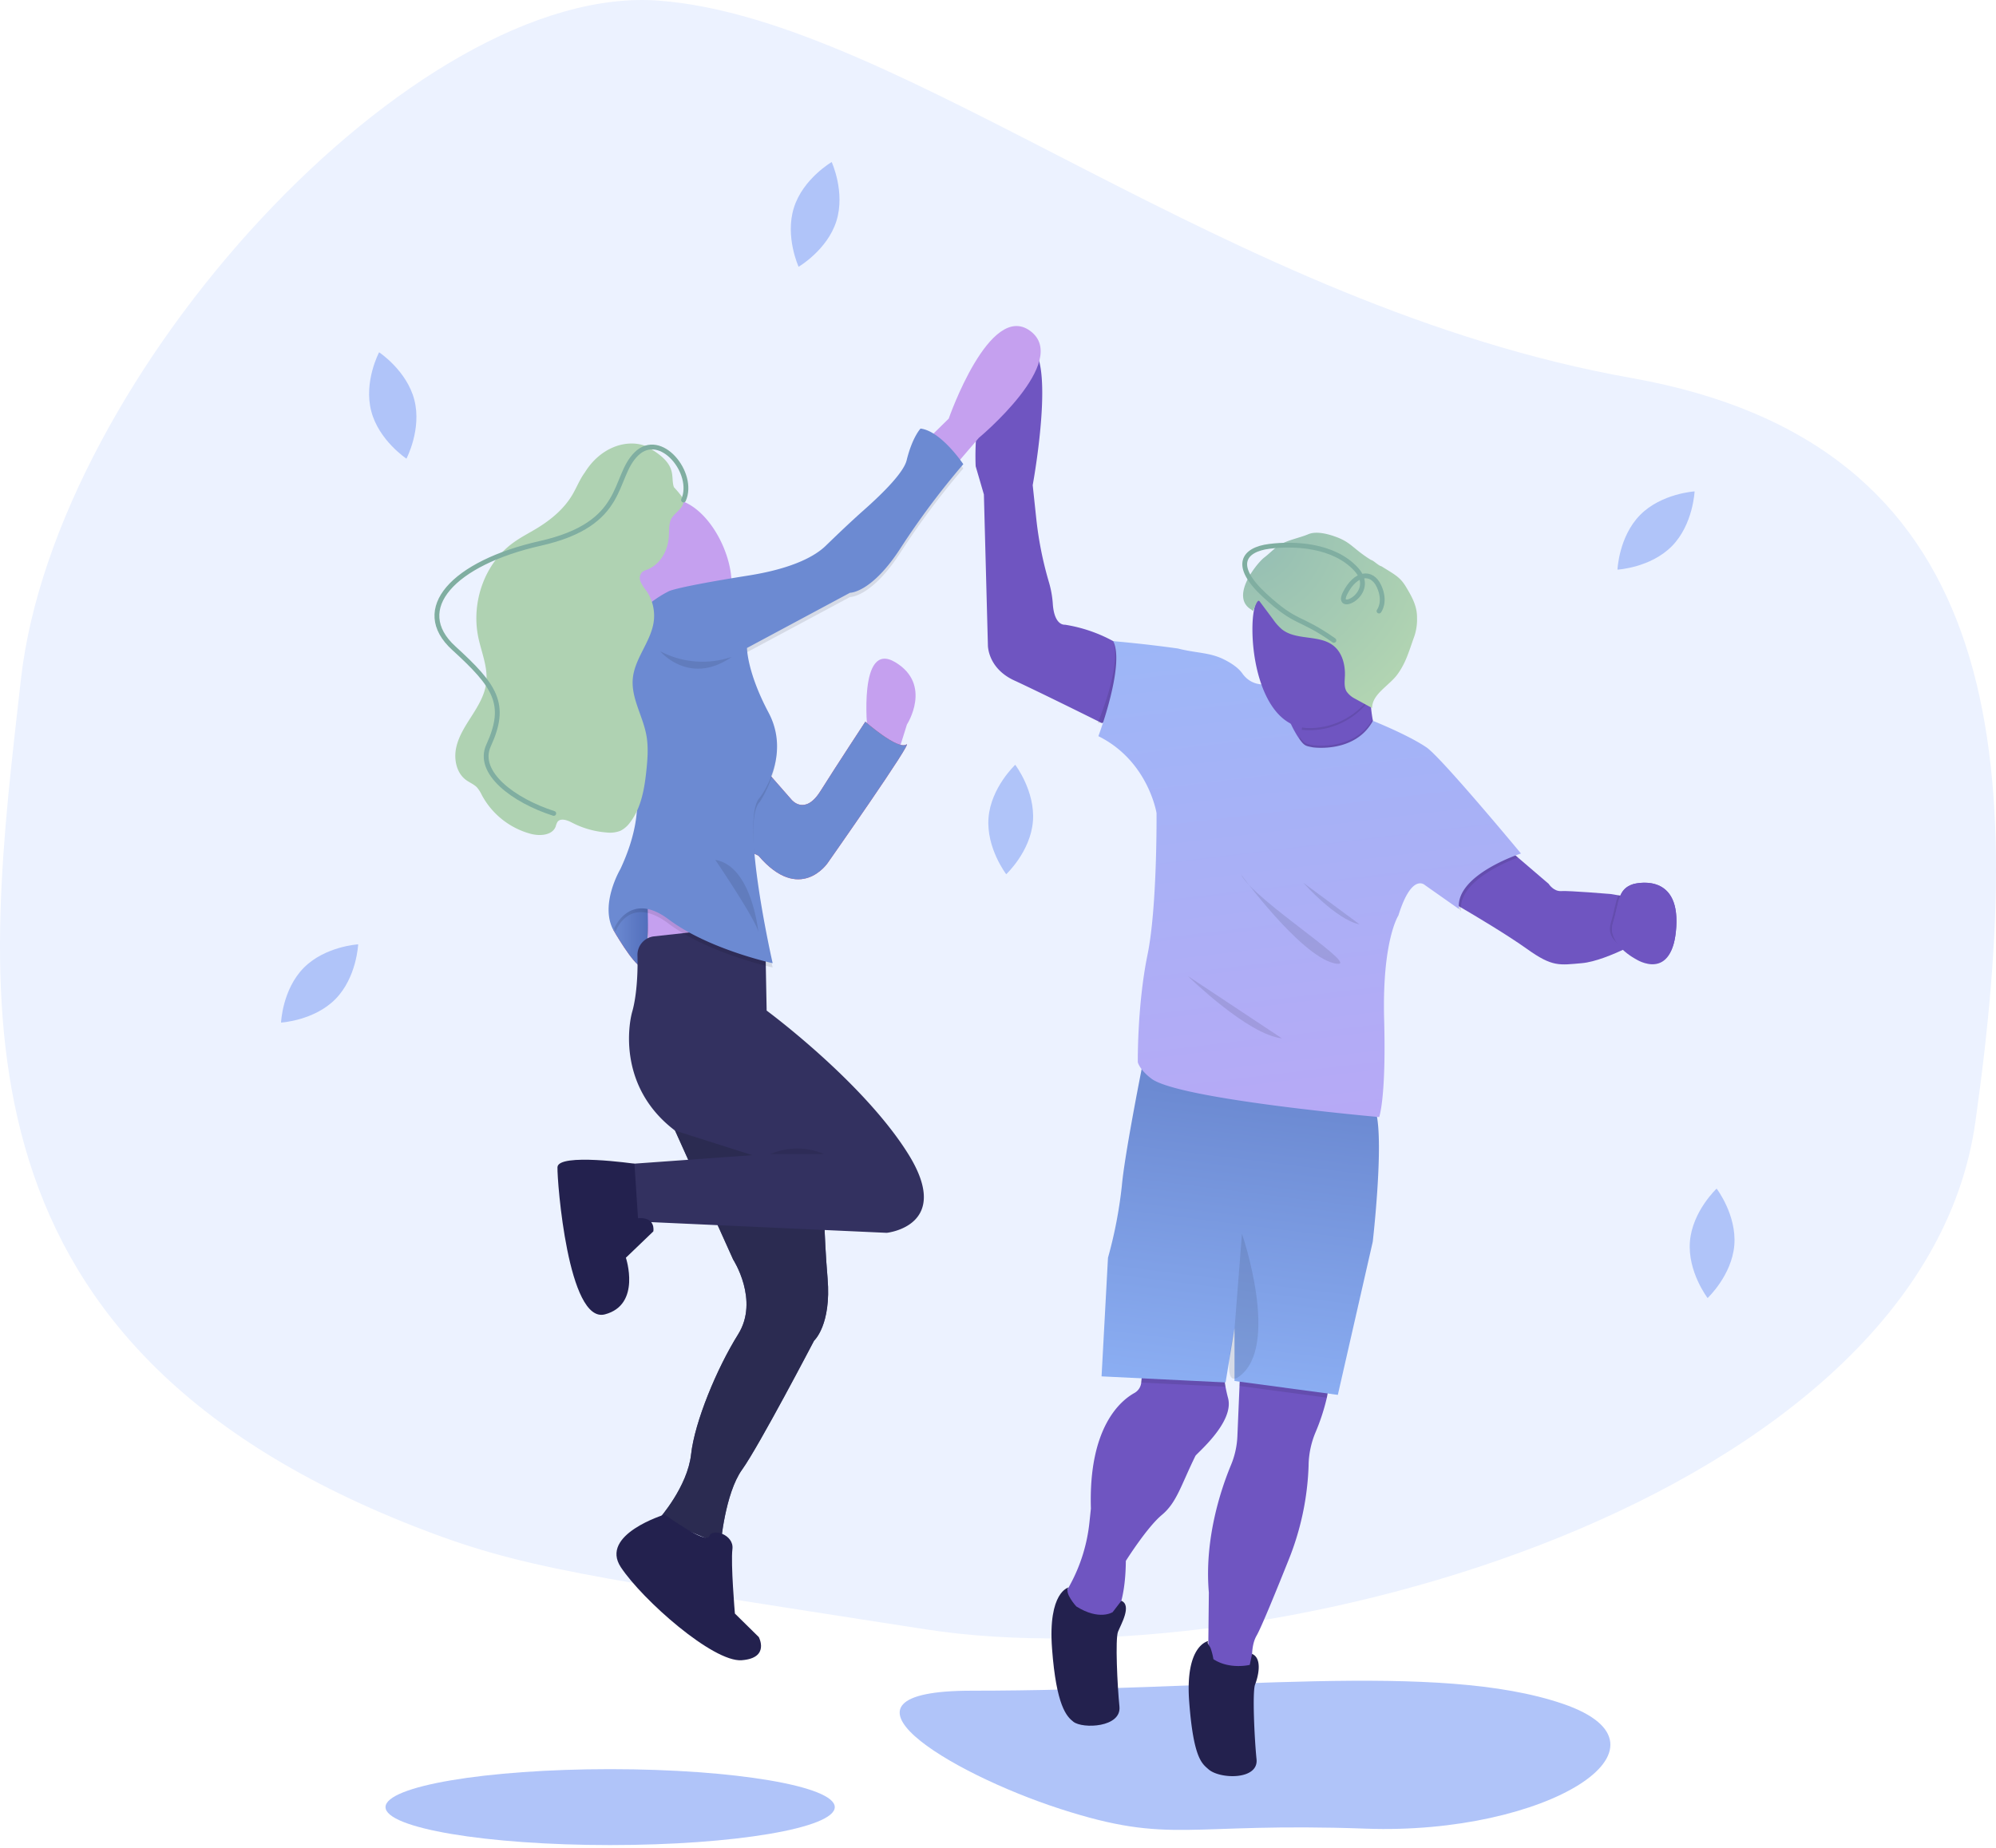 <svg xmlns="http://www.w3.org/2000/svg" width="622" height="576" fill="none" viewBox="0 0 622 576">
    <path fill="#ECF2FF" d="M129.021 475.706C-20.306 417.06-4.189 306.867 6.517 211.746 17.224 116.626 129.421-5.783 205.54.212c76.119 5.994 176.663 95.18 302.878 117.606 114.735 20.382 123.79 114.257 107.14 231.963-16.65 117.706-220.129 174.675-327.169 158.03-107.04-16.645-126.069-19.03-159.368-32.105z"/>
    <path fill="#B0C4F9" d="M94.65 301.651c-6.663 6.734-7.07 17.058-7.07 17.058s10.32-.586 16.956-7.327c6.636-6.74 7.076-17.058 7.076-17.058s-10.34.606-16.963 7.327zM302.773 526.945c78.891 0 145.376-9.212 184.285 4.096 38.909 13.308-5.117 40.943-61.428 38.898-56.312-2.045-60.409 5.115-95.214-6.141s-76.786-36.853-27.643-36.853zM115.676 128.094c2.352 9.159 10.98 14.854 10.98 14.854s4.817-9.146 2.465-18.304c-2.352-9.158-10.98-14.846-10.98-14.846s-4.844 9.111-2.465 18.296zM511.116 160.485c-6.662 6.734-7.075 17.058-7.075 17.058s10.326-.587 16.962-7.327c6.636-6.741 7.069-17.065 7.069-17.065s-10.32.633-16.956 7.334zM308.05 254.854c-.773 9.418 5.51 17.624 5.51 17.624s7.575-7.067 8.321-16.499c.747-9.431-5.51-17.61-5.51-17.61s-7.548 7.06-8.321 16.485zM526.62 386.941c-.773 9.418 5.51 17.624 5.51 17.624s7.548-7.067 8.321-16.485c.773-9.418-5.51-17.624-5.51-17.624s-7.548 7.067-8.321 16.485z"/>
    <path fill="#E1748D" d="M413.73 218.607h-19.321v20.315h19.321v-20.315z"/>
    <path fill="#6F55C1" d="M372.503 453.798c-4.531 9.225-5.79 14.487-10.454 18.377-4.663 3.89-11.213 14.32-11.213 14.32-.113 13.874-3.777 18.091-3.777 18.091l-3.778.999h-9.327s-1.666-4.663-1.999-7.434c-.113-.925.546-2.477 1.466-4.142a52.052 52.052 0 0 0 6.096-19.736l.433-4.096c-.786-25.424 9.327-33.676 13.571-36.027a4.18 4.18 0 0 0 2.112-3.224l.753-7.267 25.091 1.232s-.533 2.212.42 7.327c.193 1.059.453 2.238.8 3.55 1.998 7.633-10.087 17.451-10.194 18.03zM413.477 435.615a65.464 65.464 0 0 1-3.551 10.857 27.7 27.7 0 0 0-2.132 9.884v.34a86.192 86.192 0 0 1-6.176 29.347c-3.684 9.218-8.568 21.214-10.034 23.738-2.438 4.216-.999 11.323-.999 11.323l-14.125-.999.247-23.758c-1.473-16.965 3.951-32.637 6.889-39.718a26.224 26.224 0 0 0 1.999-8.918l.666-15.759.206-4.663s24.972-3.55 27.077 2.112c.58 1.505.44 3.75-.067 6.214z"/>
    <path fill="#000" d="M381.897 432.199l-26.29-1.293.753-7.266 25.117 1.232s-.553 2.205.42 7.327zM413.478 435.616l-27.223-3.656.206-4.663s24.971-3.55 27.077 2.112c.586 1.498.446 3.743-.06 6.207z" opacity=".1"/>
    <path fill="url(#a)" d="M427.782 387.007l-10.88 47.737-32.2-4.33v-16.431l-2.785 16.884-38.643-1.891 1.999-36.967a138.012 138.012 0 0 0 4.331-22.533c.753-8.352 4.71-28.953 6.622-38.631.667-3.191 1.04-5.202 1.04-5.202s66.185 13.761 70.516 18.756c.739.853 1.226 2.664 1.525 5.069 1.453 11.669-1.525 37.539-1.525 37.539z"/>
    <path fill="#000" d="M387.027 384.53s12.126 35.248-.972 44.56c-6.037 4.282-1.333-15.107-1.333-15.107l2.305-29.453z" opacity=".1"/>
    <path fill="#23214E" d="M376.574 511.461s-7.329 1.112-5.996 18.869c1.332 17.757 3.997 19.316 5.996 21.094 3.478 3.131 15.657 3.444 14.991-3.11-.667-6.554-1.333-21.088-.447-23.312.886-2.225 2.419-8.08-.939-9.525l-.726 3.423s-6.263 1.546-11.327-1.778a19.27 19.27 0 0 0-.873-3.417c-.419-1.039-1.339-1.578-.679-2.244z"/>
    <path fill="#6F55C1" d="M510.697 293.54s-1.679.939-4.144 2.111c-3.805 1.812-9.474 4.196-13.672 4.549-6.915.587-9.081 1.253-16.989-4.409-6.07-4.343-16.23-10.397-20.654-12.981l-1.925-1.139-.194-.114v-.08l3.671-10.084 12.992-6.907 3.225 2.764 9.601 8.226s1.499 2.411 3.917 2.245c2.419-.167 15.324.912 15.324.912l2.439.4 5.136.853 1.273 13.654z"/>
    <path fill="#000" d="M510.697 293.538s-1.679.939-4.144 2.111c-2.605-1.332-5.843-3.83-4.597-7.939 1.125-3.697 1.432-6.581 2.358-8.659l5.137.852 1.246 13.635z" opacity=".1"/>
    <path fill="#6F55C1" d="M508.951 275.556s14.491-4.163 13.412 13.321c-1.08 17.485-12.246 7.913-12.246 7.913s-9.494-2.497-7.495-9.078c1.998-6.581 1.419-10.571 6.329-12.156zM358.712 218.94l-15.098 6.341-.233.1-.166-.08-.94-.473c-3.904-1.945-17.322-8.599-25.764-12.548-8.887-3.85-8.661-11.323-8.661-11.323l-1.246-46.851-2.558-8.772s-1.806-29.733 12.659-37.186c14.464-7.454 5.11 43.067 5.11 43.067l1.119 10.497a111.876 111.876 0 0 0 3.964 19.829 31.383 31.383 0 0 1 1.173 6.534c.446 7.1 3.777 6.627 3.777 6.627a46.442 46.442 0 0 1 15.018 5.102 37.228 37.228 0 0 1 4.97 3.144l6.876 15.992zM412.458 242.251l-12.885-1.332s-.86-7.327.813-12.829c.233-.752 1.059-3.124 1.199-3.896.386-2.178 4.31-.913 3.331-2.371-3.771-5.549 22.433-13.322 22.433-13.322a62.87 62.87 0 0 0-.28 9.245c.072 2.147.295 4.286.666 6.401.793 4.31 2.372 8.366 5.383 10.444 8.209 5.662-20.66 7.66-20.66 7.66z"/>
    <path fill="#000" d="M412.458 242.252l-12.885-1.333s3.797-5.648 5.47-11.143c1.485 2.112 1.998 2.065 4.084 2.485 0 0 13.005 1.925 18.601-8.113.793 4.309 2.372 8.366 5.384 10.444 8.215 5.661-20.654 7.66-20.654 7.66zM455.265 282.81c-.019.396-.001.792.053 1.185l-1.999-2.324-.166-.194 3.671-10.084 12.991-6.907 3.225 2.764c-4.617 1.765-17.569 7.38-17.775 15.56zM358.711 218.94l-15.097 6.341h-.4l-1.166.08s.087-.194.227-.553c1.259-3.058 7.102-17.984 4.577-25.018a37.228 37.228 0 0 1 4.97 3.144l6.889 16.006z" opacity=".1"/>
    <path fill="url(#b)" d="M409.127 232.928s13.145 1.945 18.701-8.266c0 0 10.947 4.37 16.703 8.279 4.624 3.144 29.442 33.07 29.442 33.07s-20.654 6.661-19.321 17.318l-10.56-7.433s-4.098-4.117-8.315 9.431c0 0-5.11 7.766-4.444 32.411.666 24.644-1.553 30.419-1.553 30.419s-62.334-5.482-70.949-11.956c-3.797-2.851-4.264-5.155-4.264-5.155s-.2-17.771 3.032-33.51c3.058-14.913 2.805-44.113 2.805-44.113s-2.572-16.279-18.122-23.978c0 0 8.381-22.287 4.61-29.614 0 0 9.328.766 20.188 2.292 5.529 1.438 9.753 1.172 14.177 3.33 2.406 1.179 4.624 2.664 5.883 4.436 3.771 5.328 9.994 2.891 9.994 2.891a100.414 100.414 0 0 0 5.797 14.207c.259.486.519.966.786 1.425a21.65 21.65 0 0 0 1.186 1.878c1.599 2.265 2.052 2.205 4.224 2.638z"/>
    <path fill="#000" d="M427.069 217.729a24.004 24.004 0 0 1-2.359 2.831 23.284 23.284 0 0 1-19.061 6.9c.386-2.178.286-4.196-.707-5.655-3.771-5.548 22.433-13.321 22.433-13.321a62.873 62.873 0 0 0-.306 9.245z" opacity=".1"/>
    <path fill="#6F55C1" d="M431.333 203.62a23.309 23.309 0 0 1-6.83 16.484 23.323 23.323 0 0 1-16.489 6.828c-12.879 0-17.729-17.917-17.729-30.792s4.85-15.832 17.729-15.832a23.228 23.228 0 0 1 23.319 23.132v.18z"/>
    <path fill="#000" d="M386.694 272.506s18.322 25.144 28.982 27.695c10.66 2.551-24.984-19.543-28.982-27.695zM406.129 275.123s10.213 11.536 17.542 12.975l-17.542-12.975zM370.151 304.193s18.655 18.317 29.315 19.429l-29.315-19.429z" opacity=".1"/>
    <path fill="url(#c)" d="M393.963 173.768c2.085-1.592 3.404-3.264 5.749-4.436 2.346-1.172 5.644-1.832 7.995-2.831 2.352-.999 5.73-.186 8.162.666 5.217 1.792 5.71 3.85 11.326 7.327.906.213 2.379 1.838 3.292 1.998 4.47 2.777 5.883 3.45 7.721 6.527 1.839 3.078 3.418 5.942 3.372 9.498a16.288 16.288 0 0 1-.846 5.815c-1.586 4.35-2.479 7.96-5.164 11.723-2.538 3.603-7.995 6.208-7.995 10.617l-5.45-2.977a7.108 7.108 0 0 1-2.492-2.165c-.846-1.412-.599-3.184-.533-4.829.14-3.484-.819-7.254-3.537-9.432-4.424-3.536-11.507-1.578-15.991-5.048a15.515 15.515 0 0 1-2.831-3.151l-4.211-5.641c-.913-1.226-1.999 4.189-2.378 2.697-7.143-3.896 1.465-14.553 3.811-16.358z"/>
    <path fill="#23214E" d="M333.001 494.769s-6.49 1.332-5.157 19.123c1.332 17.79 4.537 21.107 6.662 22.746 2.898 2.251 15.004 1.791 14.338-4.763-.666-6.554-1.333-21.087-.446-23.312.886-2.225 4.404-8.199 1.046-9.644l-2.712 3.543s-4.124 2.744-11.326-1.778c-.014 0-3.958-4.363-2.405-5.915z"/>
    <path fill="#C5A0EF" d="M270.327 227.819s-2.998-28.415 8.661-21.421c11.659 6.994 3.631 19.422 3.631 19.422l-2.738 8.772-9.554-6.773zM288.981 137.013l6.663-6.54s12.772-36.747 25.431-27.309c12.659 9.438-16.044 33.303-16.044 33.303l-7.608 8.879-8.442-8.333z"/>
    <path fill="#DD5472" d="M191.482 282.334l-.333 7.547s6.11 10.657 8.662 11.436c2.551.779 2.331-22.54 2.331-22.54l-10.66 3.557z"/>
    <path fill="url(#d)" d="M191.482 282.334l-.333 7.547s6.11 10.657 8.662 11.436c2.551.779 2.331-22.54 2.331-22.54l-10.66 3.557z"/>
    <path fill="#C5A0EF" d="M201.696 274.051l.446 27.808h30.974l-2.332-16.199-29.088-11.609z"/>
    <path fill="#585984" d="M208.918 343.493l1.446 8.878 18.102 40.19s8.215 12.656 1.552 23.312c-6.662 10.657-13.544 27.309-14.657 37.406-1.113 10.098-9.881 19.982-9.881 19.982l19.102 8.106s1.332-15.879 6.662-23.312c5.33-7.433 22.426-40.183 22.426-40.183s5.444-4.889 4.224-19.429c-1.219-14.54-1.112-24.758-1.112-24.758l-1.886-23.199-45.978-6.993z"/>
    <path fill="#2B2B51" d="M208.918 343.493l1.446 8.878 18.102 40.19s8.215 12.656 1.552 23.312c-6.662 10.657-13.544 27.309-14.657 37.406-1.113 10.098-9.881 19.982-9.881 19.982l19.102 8.106s1.332-15.879 6.662-23.312c5.33-7.433 22.426-40.183 22.426-40.183s5.444-4.889 4.224-19.429c-1.219-14.54-1.112-24.758-1.112-24.758l-1.886-23.199-45.978-6.993z"/>
    <path fill="#23214E" d="M207.139 472.042s-20.434 6.215-13.658 16.432c6.776 10.217 28.762 29.64 37.644 28.974 8.881-.666 5.33-7.22 5.33-7.22l-7.442-7.327s-1.333-15.539-.773-20.088c.559-4.55-6.33-6.661-7.223-3.997-.892 2.664-13.878-6.774-13.878-6.774z"/>
    <path fill="#333160" d="M220.018 290.047l-16.197 1.792a5.802 5.802 0 0 0-5.17 5.921c.173 6.474-.393 13.068-1.566 17.317-1.272 4.21-4.49 23.865 13.272 37.3l24.098 7.66-38.642 2.777 1.226 21.427 5.996-3.33 73.288 3.33s20.767-2.111 6.662-24.644c-14.104-22.533-44.079-44.626-44.079-44.626l-.333-17.544-2.225-5.102-16.33-2.278z"/>
    <path fill="#000" d="M240.119 359.698a20.812 20.812 0 0 1 16.656 0h-16.656z" opacity=".1"/>
    <path fill="#23214E" d="M197.705 362.696s-23.872-3.437-23.985 1.113c-.113 4.549 3.331 48.842 14.771 45.845 11.44-2.998 6.549-17.651 6.549-17.651l8.555-8.213s.886-4.549-4.777-4.109l-1.113-16.985z"/>
    <path fill="#DD5472" d="M237.234 238.474l9.434 10.77s4.111 5.109 8.994-2.664c4.884-7.773 13.992-21.647 13.992-21.647s10.107 8.879 12.772 7.107c2.665-1.772-24.538 36.973-24.538 36.973s-8.662 12.762-21.547-2.331l-3.771-1.779 4.664-26.429z"/>
    <path fill="url(#e)" d="M237.234 238.474l9.434 10.77s4.111 5.109 8.994-2.664c4.884-7.773 13.992-21.647 13.992-21.647s10.107 8.879 12.772 7.107c2.665-1.772-24.538 36.973-24.538 36.973s-8.662 12.762-21.547-2.331l-3.771-1.779 4.664-26.429z"/>
    <path fill="#C5A0EF" d="M208.372 155.403c10.853 0 19.601 15.586 19.601 26.436 0 10.851-8.775 12.862-19.601 12.862a19.657 19.657 0 0 1-13.898-5.755 19.647 19.647 0 0 1 13.898-33.543z"/>
    <path fill="#000" d="M208.365 185.637s-16.889 7.993-14.891 21.98c1.999 13.988 2.332 31.638 2.332 31.638s7.669 11.323-2.498 32.97c0 0-5.817 10.118-1.486 18.11 0 0 4.124-11.782 16.543-2.457 12.419 9.324 32.413 13.654 32.413 13.654s-10.327-45.292-3.997-51.62c0 0 10.993-16.318.999-26.642-9.994-10.324-4.997-19.982-4.997-19.982l32.093-17.205s6.77.107 15.877-14.1a243.628 243.628 0 0 1 19.435-25.976s-6.889-10.324-13.325-11.104c0 0-2.559 2.665-4.331 9.885-.946 3.829-7.375 10.23-13.192 15.392-4.13 3.664-8.115 7.467-12.092 11.323-2.945 2.831-9.501 6.881-23.799 9.172-23.532 3.75-25.084 4.962-25.084 4.962z" opacity=".1"/>
    <path fill="url(#f)" d="M208.365 184.305s-16.89 7.993-14.891 21.98c1.999 13.987 2.332 31.638 2.332 31.638s7.669 11.323-2.498 32.97c0 0-6.496 10.99-2.166 18.983 0 0 4.804-12.655 17.223-3.33 12.419 9.324 32.413 13.654 32.413 13.654s-10.327-45.292-3.997-51.62c0 0 9.993-12.808 2.718-26.489-6.736-12.689-6.716-20.135-6.716-20.135l32.093-17.205s6.769.107 15.877-14.1a243.606 243.606 0 0 1 19.435-25.977s-6.889-10.323-13.325-11.103c0 0-2.559 2.664-4.331 9.885-.946 3.829-7.375 10.23-13.192 15.392-4.131 3.664-8.115 7.467-12.092 11.323-2.945 2.831-9.501 6.881-23.799 9.172-23.532 3.75-25.084 4.962-25.084 4.962z"/>
    <path fill="#000" d="M222.909 268.008s13.099 19.316 13.432 22.646c.007 0-1.992-20.761-13.432-22.646zM205.7 202.955s9.134 10.99 22.333 1.778a28.353 28.353 0 0 1-11.35 1.412 28.351 28.351 0 0 1-10.983-3.19z" opacity=".1"/>
    <path fill="url(#g)" d="M213.002 155.843c-.24-.999-2.292-3.25-2.991-3.996-1.24-3.464 1.692-7.2-8.808-12.842-6.11-2.285-14.178.5-18.942 8.233-1.612 2.171-2.572 4.755-3.964 7.08-2.572 4.303-6.549 7.62-10.827 10.244-2.578 1.578-5.33 2.944-7.728 4.736-8.841 6.507-12.925 18.536-10.7 29.306.979 4.716 3.051 9.365 2.492 14.154-.433 3.717-2.412 7.047-4.418 10.204-2.005 3.157-4.144 6.354-4.943 9.991-.8 3.637.04 7.946 3.058 10.151 1.113.812 2.452 1.332 3.404 2.304.63.758 1.156 1.596 1.566 2.491a24.496 24.496 0 0 0 15.211 11.99c2.865.752 6.709.479 7.755-2.292.118-.49.299-.962.539-1.405.947-1.332 3.032-.586 4.498.18a27.954 27.954 0 0 0 10.746 3.084 9.033 9.033 0 0 0 4.404-.527 8.263 8.263 0 0 0 2.965-2.564c3.505-4.562 4.511-10.524 5.11-16.245.393-3.723.666-7.513-.046-11.19-1.133-5.901-4.724-11.416-4.191-17.397.566-6.395 5.756-11.623 6.549-17.984a13.739 13.739 0 0 0-2.338-9.452 13.38 13.38 0 0 1-1.779-2.784 2.745 2.745 0 0 1 .533-3.057 4.434 4.434 0 0 1 1.385-.666c4.284-1.645 6.57-5.935 6.876-10.324.12-1.665 0-3.197.46-4.822.733-2.511 4.504-3.923 4.124-6.601z"/>
    <path fill="#B0C4F9" d="M190.136 575.057c38.658 0 69.997-5.296 69.997-11.829 0-6.534-31.339-11.83-69.997-11.83s-69.996 5.296-69.996 11.83c0 6.533 31.338 11.829 69.996 11.829z"/>
    <path stroke="#80AEA1" stroke-linecap="round" stroke-linejoin="round" stroke-width="1.5" d="M415.676 199.586c-10.993-7.733-11.4-4.663-21.58-14.041-10.18-9.378-6.509-14.247 1.426-15.26 7.935-1.012 20.154-.412 27.076 7.121 6.923 7.533-6.722 14.04-3.464 7.526 3.258-6.514 8.348-7.12 10.6-2.218 2.252 4.902 0 7.733 0 7.733M213.002 155.843c3.711-8.293-7.096-21.747-14.657-14.407-7.562 7.34-2.852 21.807-29.982 27.921-27.13 6.115-40.295 20.468-26.963 32.637 12.912 11.796 16.783 17.398 10.86 30.319-3.898 8.479 7.782 17.198 20.301 21.208"/>
    <path fill="#6F55C1" d="M508.951 275.554s14.491-4.163 13.412 13.321C521.283 306.36 509.877 299 509.877 299s-9.254-4.709-7.255-11.29c1.998-6.581 1.419-10.571 6.329-12.156z"/>
    <path fill="#B0C4F9" d="M247.401 64.733c-2.845 9.012 1.465 18.41 1.465 18.41s8.928-5.215 11.773-14.234c2.845-9.018-1.466-18.403-1.466-18.403s-8.947 5.202-11.772 14.227z"/>
    <defs>
        <linearGradient id="a" x1="395.748" x2="377.936" y1="315.759" y2="458.277" gradientUnits="userSpaceOnUse">
            <stop offset=".19" stop-color="#6C8AD2"/>
            <stop offset="1" stop-color="#94B8FC"/>
        </linearGradient>
        <linearGradient id="b" x1="396.828" x2="421.612" y1="153.926" y2="359.828" gradientUnits="userSpaceOnUse">
            <stop stop-color="#96BAF7"/>
            <stop offset=".95" stop-color="#B7A9F6"/>
        </linearGradient>
        <radialGradient id="c" cx="0" cy="0" r="1" gradientTransform="matrix(85.16 0 0 85.136 387.88 165.276)" gradientUnits="userSpaceOnUse">
            <stop stop-color="#92BCB4"/>
            <stop offset=".95" stop-color="#B9DAB1"/>
        </radialGradient>
        <linearGradient id="d" x1="191.149" x2="202.142" y1="290.054" y2="290.054" gradientUnits="userSpaceOnUse">
            <stop stop-color="#6C8AD2"/>
            <stop offset="1" stop-color="#526EBB"/>
        </linearGradient>
        <linearGradient id="e" x1="17699.8" x2="21457.8" y1="18755.7" y2="18755.7" gradientUnits="userSpaceOnUse">
            <stop stop-color="#6C8AD2"/>
            <stop offset="1" stop-color="#526EBB"/>
        </linearGradient>
        <linearGradient id="f" x1="31653.2" x2="49991.9" y1="54837.7" y2="54837.7" gradientUnits="userSpaceOnUse">
            <stop stop-color="#6C8AD2"/>
            <stop offset="1" stop-color="#526EBB"/>
        </linearGradient>
        <radialGradient id="g" cx="0" cy="0" r="1" gradientTransform="matrix(28440.8 0 0 48780.3 13621 25126.3)" gradientUnits="userSpaceOnUse">
            <stop stop-color="#92BCB4"/>
            <stop offset=".95" stop-color="#B9DAB1"/>
        </radialGradient>
    </defs>
</svg>
